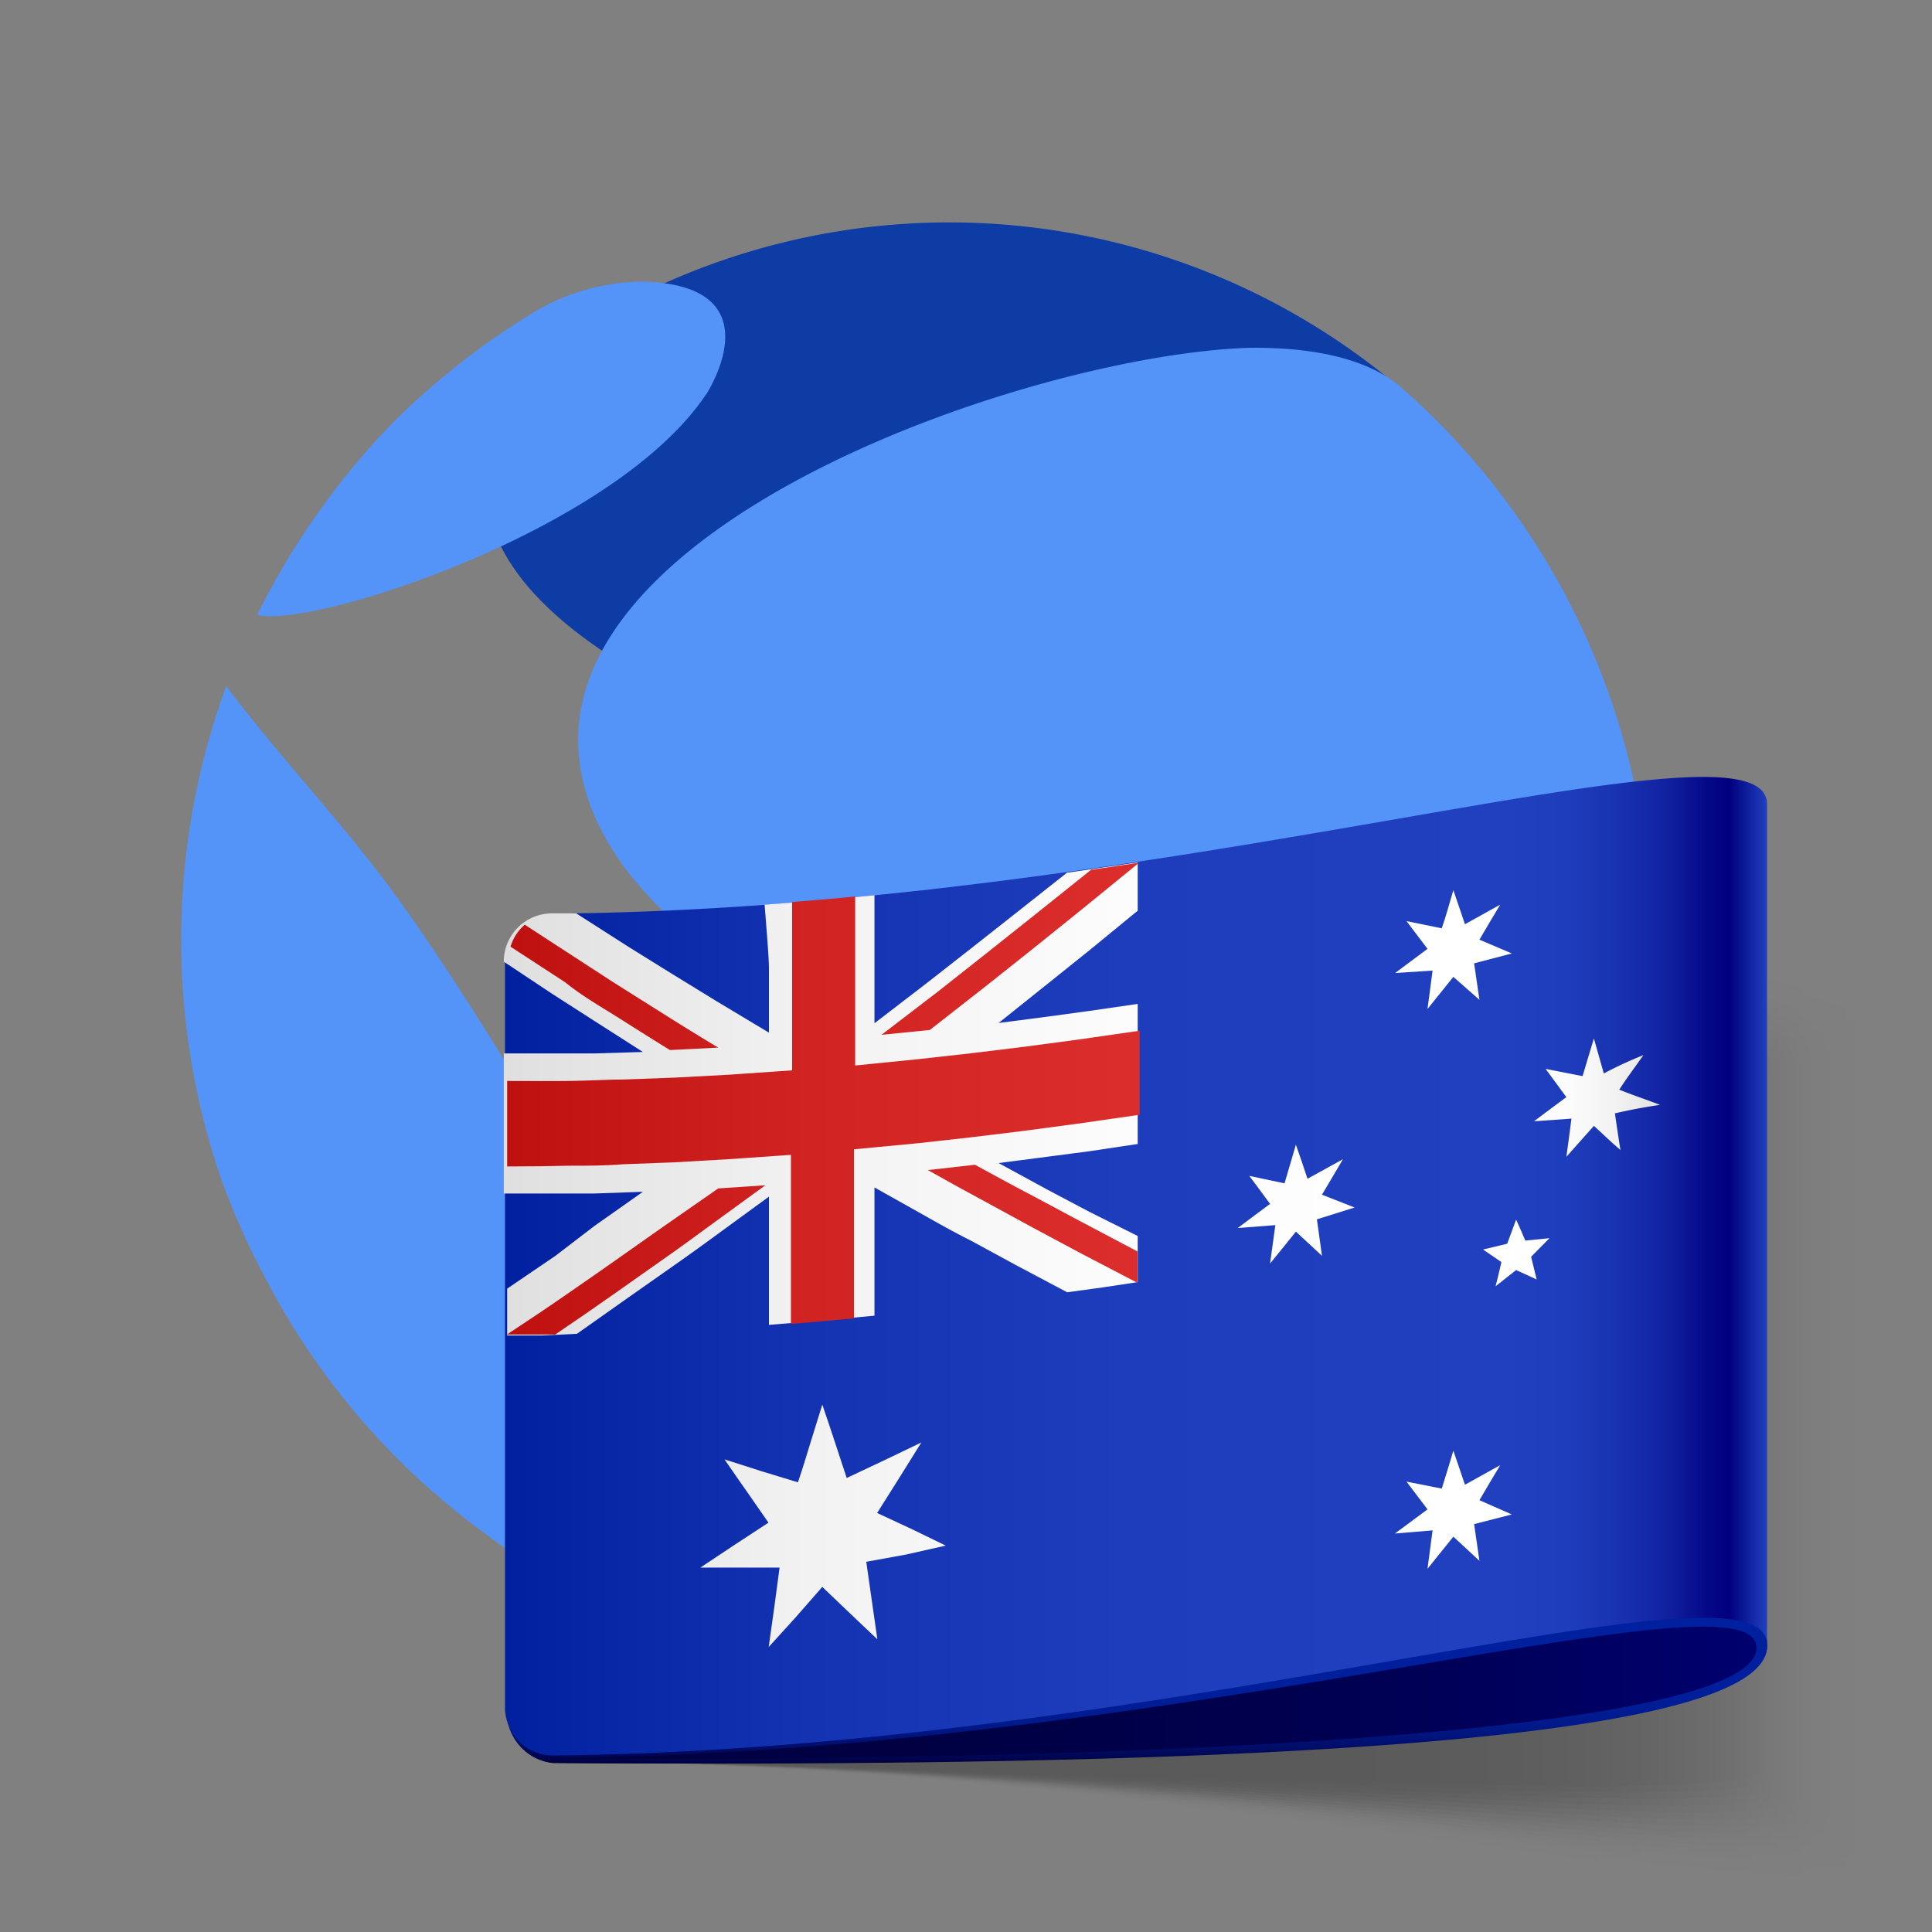 <svg xmlns="http://www.w3.org/2000/svg" xmlns:xlink="http://www.w3.org/1999/xlink" viewBox="0 0 80 80"><rect x="0" y="0" width="80" height="80" fill="#808080" stroke="none"/><defs><linearGradient id="c" x1="20.95" x2="79.1" y1="58.17" y2="58.17" gradientUnits="userSpaceOnUse"><stop offset=".38" stop-opacity=".06"/><stop offset="1" stop-opacity="0"/></linearGradient><linearGradient id="d" x1="20.95" x2="78.71" y1="58.03" y2="58.03" gradientUnits="userSpaceOnUse"><stop offset=".38" stop-opacity=".13"/><stop offset="1" stop-opacity="0"/></linearGradient><linearGradient id="e" x1="20.95" x2="78.31" y1="57.88" y2="57.88" gradientUnits="userSpaceOnUse"><stop offset=".38" stop-opacity=".19"/><stop offset="1" stop-opacity="0"/></linearGradient><linearGradient id="f" x1="20.95" x2="77.92" y1="57.74" y2="57.74" gradientUnits="userSpaceOnUse"><stop offset=".38" stop-opacity=".25"/><stop offset="1" stop-opacity="0"/></linearGradient><linearGradient id="g" x1="20.95" x2="77.52" y1="57.59" y2="57.59" gradientUnits="userSpaceOnUse"><stop offset=".38" stop-opacity=".31"/><stop offset="1" stop-opacity="0"/></linearGradient><linearGradient id="h" x1="20.95" x2="77.13" y1="57.45" y2="57.45" gradientUnits="userSpaceOnUse"><stop offset=".38" stop-opacity=".38"/><stop offset="1" stop-opacity="0"/></linearGradient><linearGradient id="i" x1="20.95" x2="76.73" y1="57.3" y2="57.3" gradientUnits="userSpaceOnUse"><stop offset=".38" stop-opacity=".44"/><stop offset="1" stop-opacity="0"/></linearGradient><linearGradient id="j" x1="20.95" x2="76.34" y1="57.16" y2="57.16" gradientUnits="userSpaceOnUse"><stop offset=".38" stop-opacity=".5"/><stop offset="1" stop-opacity="0"/></linearGradient><linearGradient id="k" x1="20.95" x2="75.94" y1="57.02" y2="57.02" gradientUnits="userSpaceOnUse"><stop offset=".38" stop-opacity=".56"/><stop offset="1" stop-opacity="0"/></linearGradient><linearGradient id="l" x1="20.95" x2="75.55" y1="56.87" y2="56.87" gradientUnits="userSpaceOnUse"><stop offset=".38" stop-opacity=".63"/><stop offset="1" stop-opacity="0"/></linearGradient><linearGradient id="m" x1="20.95" x2="75.15" y1="56.73" y2="56.73" gradientUnits="userSpaceOnUse"><stop offset=".38" stop-opacity=".69"/><stop offset="1" stop-opacity="0"/></linearGradient><linearGradient id="n" x1="20.95" x2="74.75" y1="56.59" y2="56.59" gradientUnits="userSpaceOnUse"><stop offset=".38" stop-opacity=".75"/><stop offset="1" stop-opacity="0"/></linearGradient><linearGradient id="o" x1="20.95" x2="74.36" y1="56.45" y2="56.45" gradientUnits="userSpaceOnUse"><stop offset=".38" stop-opacity=".81"/><stop offset="1" stop-opacity="0"/></linearGradient><linearGradient id="p" x1="20.95" x2="73.96" y1="56.31" y2="56.31" gradientUnits="userSpaceOnUse"><stop offset=".38" stop-opacity=".88"/><stop offset="1" stop-opacity="0"/></linearGradient><linearGradient id="q" x1="20.95" x2="73.57" y1="56.18" y2="56.18" gradientUnits="userSpaceOnUse"><stop offset=".38" stop-opacity=".94"/><stop offset="1" stop-opacity="0"/></linearGradient><linearGradient id="r" x1="20.95" x2="73.17" y1="56.05" y2="56.05" gradientUnits="userSpaceOnUse"><stop offset=".38"/><stop offset="1" stop-opacity="0"/></linearGradient><linearGradient id="s" x1="20.95" x2="73.17" y1="68.26" y2="68.26" gradientUnits="userSpaceOnUse"><stop offset="0" stop-color="#000040"/><stop offset=".32" stop-color="#000043"/><stop offset=".59" stop-color="#00004d"/><stop offset=".82" stop-color="#00005e"/><stop offset="1" stop-color="#000070"/></linearGradient><linearGradient id="t" x1="47.06" x2="47.06" y1="63.55" y2="72.98" gradientUnits="userSpaceOnUse"><stop offset=".35" stop-color="#00209f"/><stop offset=".65" stop-color="#001f9d"/><stop offset=".75" stop-color="#001d96"/><stop offset=".83" stop-color="#00198b"/><stop offset=".89" stop-color="#00137a"/><stop offset=".94" stop-color="#000c64"/><stop offset=".99" stop-color="#000349"/><stop offset="1" stop-color="#000040"/></linearGradient><linearGradient id="u" x1="20.95" x2="73.17" y1="52.41" y2="52.41" gradientUnits="userSpaceOnUse"><stop offset="0" stop-color="#00209f"/><stop offset=".02" stop-color="#0222a1"/><stop offset=".24" stop-color="#1333b2"/><stop offset=".49" stop-color="#1d3dbc"/><stop offset=".79" stop-color="#2040bf"/><stop offset=".84" stop-color="#1e3dbc"/><stop offset=".88" stop-color="#1933b2"/><stop offset=".92" stop-color="#1122a1"/><stop offset=".95" stop-color="#050a89"/><stop offset=".97" stop-color="#00007f"/><stop offset="1" stop-color="#2040bf"/></linearGradient><linearGradient id="a" x1="20.95" x2="73.17" y1="45.47" y2="45.47" gradientUnits="userSpaceOnUse"><stop offset="0" stop-color="#dfdfdf"/><stop offset=".02" stop-color="#e1e1e1"/><stop offset=".24" stop-color="#f2f2f2"/><stop offset=".49" stop-color="#fcfcfc"/><stop offset=".79" stop-color="#fff"/><stop offset=".84" stop-color="#fcfcfc"/><stop offset=".88" stop-color="#f2f2f2"/><stop offset=".92" stop-color="#e1e1e1"/><stop offset=".95" stop-color="#c9c9c9"/><stop offset=".97" stop-color="#bfbfbf"/><stop offset="1" stop-color="#fff"/></linearGradient><linearGradient id="v" x1="20.95" x2="73.17" y1="63.22" y2="63.22" xlink:href="#a"/><linearGradient id="w" x1="20.95" x2="73.17" y1="62.53" y2="62.53" xlink:href="#a"/><linearGradient id="x" x1="20.95" x2="73.17" y1="49.87" y2="49.87" xlink:href="#a"/><linearGradient id="y" x1="20.95" x2="73.17" y1="39.32" y2="39.32" xlink:href="#a"/><linearGradient id="z" x1="20.95" x2="73.17" y1="45.47" y2="45.47" xlink:href="#a"/><linearGradient id="A" x1="20.95" x2="73.17" y1="51.89" y2="51.89" xlink:href="#a"/><linearGradient id="b" x1="20.95" x2="73.17" y1="45.97" y2="45.97" gradientUnits="userSpaceOnUse"><stop offset="0" stop-color="#bf1010"/><stop offset=".02" stop-color="#c11212"/><stop offset=".24" stop-color="#d22323"/><stop offset=".49" stop-color="#dc2d2d"/><stop offset=".79" stop-color="#df3030"/><stop offset=".84" stop-color="#dc2e2e"/><stop offset=".88" stop-color="#d22626"/><stop offset=".92" stop-color="#c11919"/><stop offset=".95" stop-color="#a90808"/><stop offset=".97" stop-color="#9f0000"/><stop offset="1" stop-color="#df3030"/></linearGradient><linearGradient id="B" x1="20.95" x2="73.17" y1="39.26" y2="39.26" xlink:href="#b"/><linearGradient id="C" x1="20.95" x2="73.17" y1="40.9" y2="40.9" xlink:href="#b"/><linearGradient id="D" x1="20.95" x2="73.17" y1="50.68" y2="50.68" xlink:href="#b"/><linearGradient id="E" x1="20.95" x2="73.17" y1="52.17" y2="52.17" xlink:href="#b"/></defs><g data-name="Layer 1"><path fill="#0e3ca5" d="M33.66 55.69c1.67 6.17 7.65 10.88 10.67 10.68.1 0 11.45-2.12 17.66-12.5 4.84-8.08 3.19-15.88-3.39-16C56.24 38 30.48 44 33.66 55.69M58 16.09a28.84 28.84 0 0 0-30.42-4.39 17.27 17.27 0 0 0-1.83.9c-.4.21-.81.43-1.2.66h.09a13.45 13.45 0 0 0-3 2.88c-8.28 11 19.48 18.9 34.32 18.92C62.75 40 64.66 21.28 58 16.09Z"/><path fill="#5493f7" d="M29.25 16.31c-3.81 5.73-16.51 9.77-18.6 9.14l.27-.52a30.71 30.71 0 0 1 2.47-4 30.28 30.28 0 0 1 3-3.55 31.16 31.16 0 0 1 3.54-3c.78-.57 1.6-1.11 2.43-1.6a9 9 0 0 1 4.2-1.12c5.66.11 2.7 4.65 2.67 4.69m-3.1 40.47c.27 1.8 0 8.92-.38 9.52-.32 0-1 .06-2.89-1a29.48 29.48 0 0 1-2.86-1.9 30.54 30.54 0 0 1-6.58-6.59 30.71 30.71 0 0 1-2.47-4 29.52 29.52 0 0 1-1.9-4.35 30.18 30.18 0 0 1-1.15-4.68 30.58 30.58 0 0 1 0-9.82 30.18 30.18 0 0 1 1.15-4.68c.1-.31.21-.61.32-.91 2.19 2.92 4.73 5.56 6.89 8.5s4.88 7.38 5.45 8.36c3.57 6.06 4.14 9.8 4.42 11.6m42.2-17.98a30.28 30.28 0 0 1-2.12 11.17c-3.58 3.85-27.73-5.63-28-5.73-3.27-1.45-13.33-5.85-14.21-12.77-1.3-10 18.89-16.89 27.77-17.16 1.06 0 4.3 0 6.19 1.59a30.35 30.35 0 0 1 10.4 22.9M52 65.87c-2.63 1.23-5.53.33-4.78-2.23 1.45-4.93 14.07-10 16.86-10.25.34 0 .49.2.34.47A30.75 30.75 0 0 1 52 65.87"/><g opacity=".3"><path fill="url(#c)" d="M22.91 38.12a1.83 1.83 0 0 0-2 1.66v30.91a2.13 2.13 0 0 0 2 2.26c28.53.17 56.21 8.16 56.19 4.14V42.71c.02-4.1-27.66-4.57-56.19-4.59Z" opacity=".06"/><path fill="url(#d)" d="M22.9 38.12a1.82 1.82 0 0 0-1.9 1.66v30.91a2.14 2.14 0 0 0 2 2.26c28.33.16 55.81 7.76 55.8 3.88v-34c-.08-3.93-27.56-4.67-55.9-4.71Z" opacity=".13"/><path fill="url(#e)" d="M22.9 38.12a1.83 1.83 0 0 0-1.9 1.66v30.91a2.14 2.14 0 0 0 2 2.26c28.13.15 55.42 7.36 55.4 3.61V43.04c-.07-3.84-27.4-4.87-55.5-4.92Z" opacity=".19"/><path fill="url(#f)" d="M22.9 38.12a1.83 1.83 0 0 0-1.9 1.66v30.91a2.14 2.14 0 0 0 2 2.26c27.93.15 55 7 55 3.34V43.2c-.07-3.71-27.16-5.01-55.1-5.08Z" opacity=".25"/><path fill="url(#g)" d="M22.9 38.12a1.83 1.83 0 0 0-1.9 1.66v30.91a2.12 2.12 0 0 0 2 2.25c27.73.15 54.63 6.57 54.61 3.08V43.36c-.07-3.58-26.96-5.16-54.71-5.24Z" opacity=".31"/><path fill="url(#h)" d="M22.9 38.12a1.84 1.84 0 0 0-1.9 1.66v30.91a2.12 2.12 0 0 0 2 2.25c27.53.14 54.23 6.17 54.22 2.81V43.52c-.08-3.44-26.77-5.31-54.32-5.4Z" opacity=".38"/><path fill="url(#i)" d="M22.9 38.12a1.83 1.83 0 0 0-1.9 1.66v30.91a2.12 2.12 0 0 0 2 2.25c27.33.13 53.83 5.77 53.82 2.54v-31.8c-.08-3.31-26.57-5.51-53.92-5.56Z" opacity=".44"/><path fill="url(#j)" d="M22.9 38.13a1.82 1.82 0 0 0-1.9 1.65v30.91a2.12 2.12 0 0 0 2 2.25c27.13.12 53.44 5.37 53.43 2.27V43.84c-.08-3.17-26.38-5.67-53.53-5.71Z" opacity=".5"/><path fill="url(#k)" d="M22.9 38.13a1.82 1.82 0 0 0-1.9 1.65v30.91a2.12 2.12 0 0 0 2 2.25c26.93.11 53 5 53 2V44c0-3-26.15-5.82-53.1-5.87Z" opacity=".56"/><path fill="url(#l)" d="M22.9 38.13a1.82 1.82 0 0 0-1.9 1.65v30.91a2.12 2.12 0 0 0 2 2.25c26.73.1 52.65 4.58 52.64 1.74V44.17c-.08-2.92-25.99-5.99-52.74-6.04Z" opacity=".63"/><path fill="url(#m)" d="M22.9 38.13a1.81 1.81 0 0 0-1.9 1.65v30.91a2.12 2.12 0 0 0 2 2.25c26.53.09 52.25 4.18 52.24 1.47V44.33c-.08-2.78-25.79-6.14-52.34-6.2Z" opacity=".69"/><path fill="url(#n)" d="M22.9 38.13a1.81 1.81 0 0 0-1.9 1.65v30.91a2.12 2.12 0 0 0 2 2.25c26.33.09 51.86 3.78 51.84 1.2V44.49c-.07-2.65-25.59-6.29-51.94-6.36Z" opacity=".75"/><path fill="url(#o)" d="M22.9 38.13a1.82 1.82 0 0 0-1.9 1.65v30.91a2.12 2.12 0 0 0 2 2.25c26.13.08 51.46 3.38 51.45.93V44.65c-.08-2.52-25.39-6.45-51.55-6.52Z" opacity=".81"/><path fill="url(#p)" d="M22.9 38.13a1.82 1.82 0 0 0-1.9 1.65v30.91a2.12 2.12 0 0 0 2 2.25c25.84.06 51 2.98 51 .66V44.82c0-2.39-25.14-6.61-51.1-6.69Z" opacity=".88"/><path fill="url(#q)" d="M22.9 38.13a1.82 1.82 0 0 0-1.9 1.65v30.91a2.12 2.12 0 0 0 2 2.25c25.73.06 50.67 2.58 50.66.39V44.98c-.08-2.26-25-6.77-50.76-6.85Z" opacity=".94"/><path fill="url(#r)" d="M22.9 38.13a1.82 1.82 0 0 0-1.9 1.65v30.91a2.12 2.12 0 0 0 2 2.25c25.53.1 50.28 2.18 50.26.13V45.14c-.07-2.14-24.8-6.78-50.36-7.01Z"/></g><path fill="url(#s)" d="M21 70.69A2.13 2.13 0 0 0 22.89 73c25.58.18 50.28-1 50.28-4.83 0-11.66-52.17 2.52-52.17 2.52Z"/><path fill="url(#t)" d="M21 70.69A2.13 2.13 0 0 0 22.9 73c25.58.19 50.24-.61 50.27-4.83 0-11.66-52.17 2.52-52.17 2.52Zm1.9 2.11h-.2a2 2 0 0 1-1.7-1.48 2 2 0 0 0 1.86 1.47c25.56-.16 49.87-8 49.87-4.56S48.46 73 22.9 72.8Z"/><path fill="url(#u)" d="M22.91 37.83a2 2 0 0 0-2 2v30.86a2 2 0 0 0 1.94 2c25.63-.24 50.35-8.69 50.32-4.57V33.31c.03-4.14-24.69 4.33-50.26 4.52Z"/><path fill="url(#a)" d="M23.89 55.23 26 53.74l1.85-1.3c.6-.42 1.2-.85 1.84-1.32l2.15-1.57v5.31l2.18-.18 2.19-.2v-5.31l2.14 1.2c.65.37 1.25.7 1.85 1l1.84 1 2.15 1.14 1.46-.2 1.46-.22v-1.91l-2-1-1.76-.93-2-1.09 2-.26 1.76-.23 2-.3v-5.8l-2 .29-1.76.24-2 .26 2-1.6 1.76-1.41 2-1.64v-2l-2.87.42h-.05l-2.15 1.7-1.84 1.45-1.84 1.44-2.15 1.65v-5.3c-1.5.15-3 .28-4.55.39.09 1.13.18 2.23.18 2.64v2.66l-2.15-1.29-1.84-1.13L26 39.19l-2.14-1.37h-1a2 2 0 0 0-2 2l2 1.33 1.76 1.13 2 1.28-2 .06h-3.76v5.8h3.76l2-.07-2 1.41L23 52l-2 1.36v1.94h1.47Z"/><path fill="url(#v)" d="m36.32 62.65.92-1.46c.27-.44.55-.87.91-1.46l-1.54.74-1.55.73-.5-1.52c-.15-.45-.3-.91-.51-1.52l-.5 1.61c-.15.48-.3 1-.51 1.61l-1.54-.47-1.5-.48c.36.53.64.92.91 1.31l.91 1.31-1.45.95-1.37.91h3.28c-.09.66-.15 1.15-.22 1.65l-.23 1.64 1.09-1.2 1.13-1.29 1.14 1.09 1.14 1.08c-.09-.64-.16-1.12-.23-1.6s-.14-1-.23-1.61l1.65-.3 1.64-.37-1.42-.69Z"/><path fill="url(#w)" d="M61.26 62.12c.34-.58.51-.87.86-1.45l-1.46.81c-.19-.57-.29-.85-.48-1.41-.19.63-.28.94-.48 1.57l-1.46-.29.87 1.15-1.35 1 1.56-.13c-.08.63-.13.95-.21 1.59l1.07-1.33 1.08 1c-.09-.61-.13-.91-.22-1.52l1.56-.4Z"/><path fill="url(#x)" d="m54.74 49.47.87-1.47-1.47.81c-.19-.57-.28-.85-.48-1.41l-.47 1.6-1.46-.31c.35.46.52.7.86 1.16l-1.34 1 1.56-.12c-.09.63-.13.95-.22 1.59.43-.53.65-.79 1.07-1.32l1.08 1c-.08-.61-.13-.91-.21-1.51l1.56-.49Z"/><path fill="url(#y)" d="M59.32 40.19c-.08.63-.13 1-.21 1.59l1.07-1.33 1.08.95c-.09-.61-.13-.91-.22-1.51l1.56-.41-1.34-.57c.34-.58.51-.87.86-1.45l-1.46.81c-.19-.57-.29-.85-.48-1.41-.19.63-.28 1-.48 1.58l-1.46-.3.87 1.15-1.34 1Z"/><path fill="url(#z)" d="M67.05 45.12c.38-.58.6-.86 1-1.43a16.14 16.14 0 0 0-1.64.76L66 43c-.19.62-.28.93-.47 1.56l-1.53-.3.86 1.17c-.54.4-.81.6-1.34 1l1.55-.11c-.08.63-.13 1-.21 1.58L66 46.62c.43.39.62.59 1.1 1-.1-.61-.14-.91-.23-1.52.64-.14 1-.22 1.87-.35-.74-.28-1.1-.39-1.69-.63Z"/><path fill="url(#A)" d="M63.16 51.37c-.15-.35-.22-.52-.38-.87l-.37 1-1 .24.76.52c-.09.4-.14.6-.24 1l.85-.67.85.39c-.09-.37-.14-.56-.23-.94l.76-.77Z"/><path fill="url(#b)" d="M23.54 48.27c.79 0 1.53 0 2.25-.06l2.12-.08 2.25-.13 2.59-.18v7c1-.08 1.56-.13 2.61-.23v-7l2.64-.25 2.24-.25 2.13-.26 2.25-.3 2.57-.37v-3.48l-2.57.37-2.25.3-2.13.26-2.24.25-2.59.26v-7c-.86.09-1.74.16-2.61.23v6.97l-2.59.18-2.24.12-2.13.08c-.72 0-1.46.05-2.25.06s-1.64 0-2.59 0v3.54c.9 0 1.75-.01 2.54-.03Z"/><path fill="url(#B)" d="m42.85 37.88-2 1.59-2 1.58-2.35 1.8 2-.2 2.34-1.83 2-1.59 2-1.61 2.33-1.9-1.88.28a.14.14 0 0 1-.09 0Z"/><path fill="url(#C)" d="M25.38 42c.7.44 1.45.92 2.36 1.48l2-.1c-.88-.53-1.64-1-2.35-1.45l-2-1.26-2-1.3-1.66-1.08a1.92 1.92 0 0 0-.59.91l2.27 1.48c.59.48 1.27.89 1.97 1.32Z"/><path fill="url(#D)" d="M42.73 49.5c-.71-.37-1.46-.78-2.36-1.27l-1.95.22c.87.49 1.63.91 2.34 1.29l2 1.09 2 1.07 2.34 1.22v-1.3l-2.31-1.22Z"/><path fill="url(#E)" d="m27.34 50.88-2 1.41c-.65.46-1.31.91-2 1.39s-1.47 1-2.35 1.58h2c.87-.59 1.64-1.12 2.35-1.62l2-1.41c.66-.46 1.31-.93 2-1.44l2.35-1.71-1.95.13Z"/></g></svg>